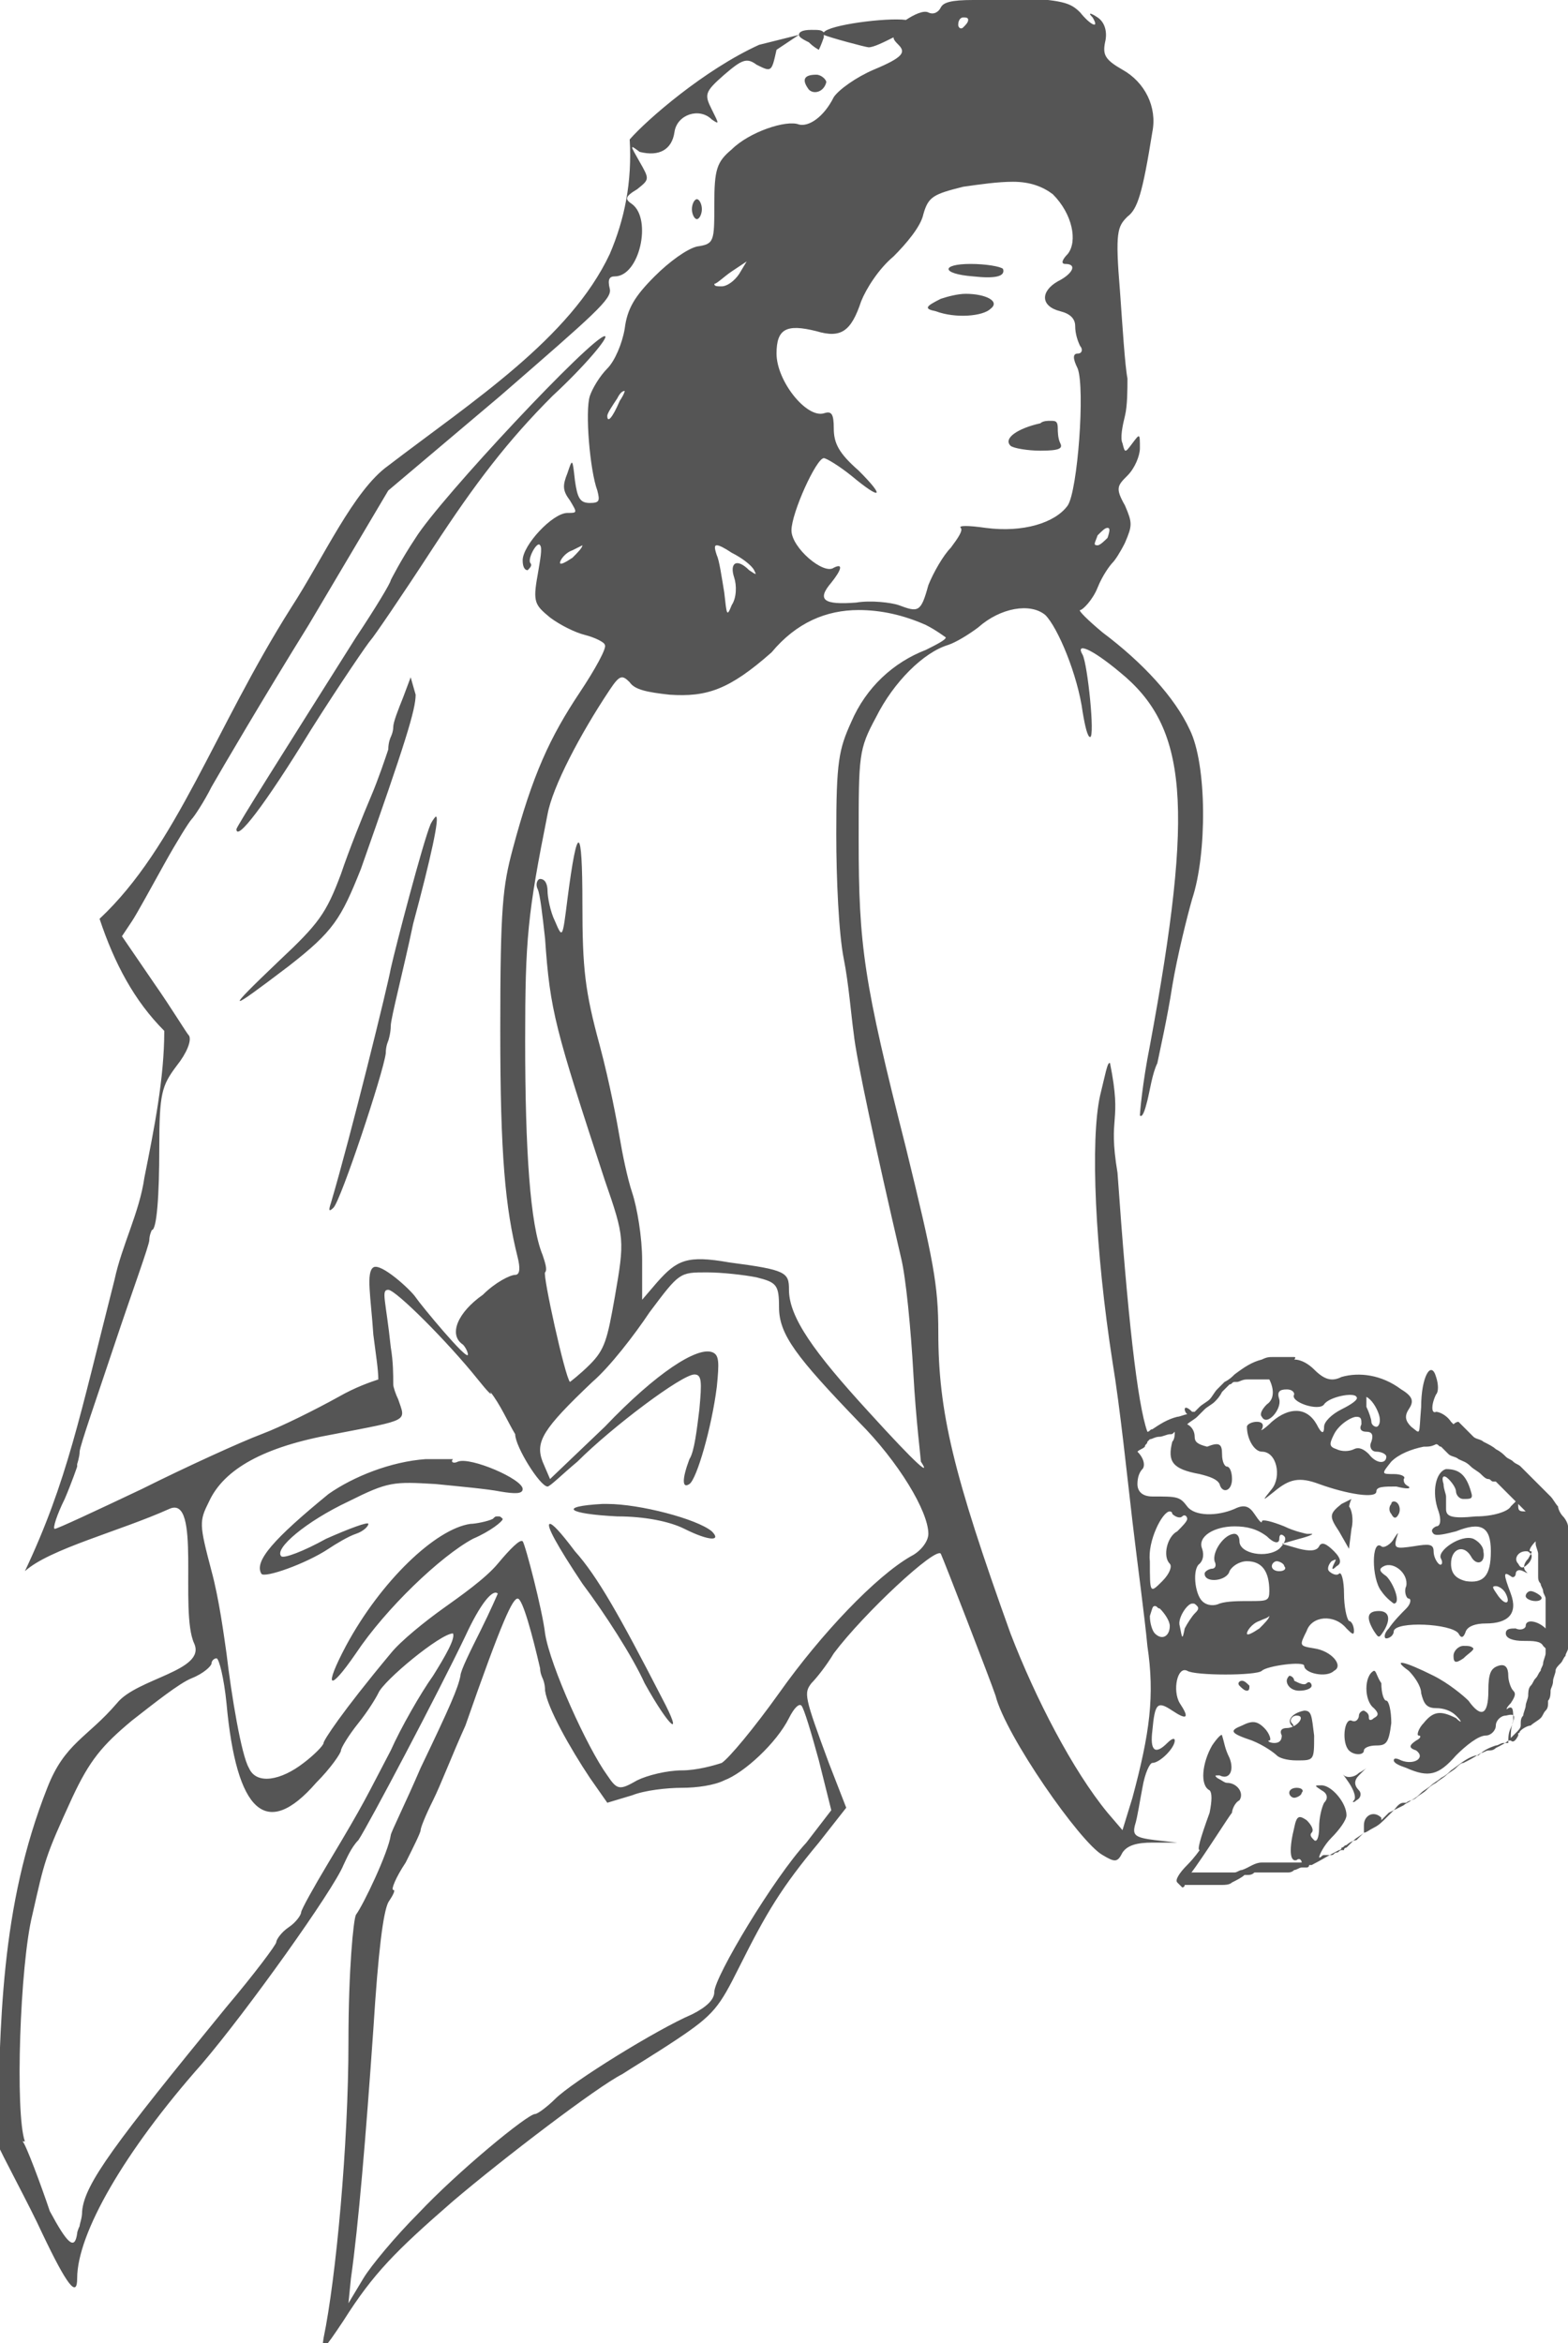 <?xml version="1.0" encoding="utf-8"?>
<!-- Generator: Adobe Illustrator 19.2.1, SVG Export Plug-In . SVG Version: 6.00 Build 0)  -->
<svg version="1.1"
	 id="svg2562" inkscape:output_extension="org.inkscape.output.svg.inkscape" inkscape:version="0.46+pre4" sodipodi:docname="bride holding flowers outline.svg" sodipodi:version="0.32" xmlns:cc="http://creativecommons.org/ns#" xmlns:dc="http://purl.org/dc/elements/1.1/" xmlns:inkscape="http://www.inkscape.org/namespaces/inkscape" xmlns:rdf="http://www.w3.org/1999/02/22-rdf-syntax-ns#" xmlns:sodipodi="http://sodipodi.sourceforge.net/DTD/sodipodi-0.dtd" xmlns:svg="http://www.w3.org/2000/svg"
	 xmlns="http://www.w3.org/2000/svg" xmlns:xlink="http://www.w3.org/1999/xlink" x="0px" y="0px" width="63px" height="94.1px"
	 viewBox="0 0 63 94.1" enable-background="new 0 0 63 94.1" xml:space="preserve">
<g id="layer1" inkscape:groupmode="layer" inkscape:label="Layer 1">
	<path id="path2585" fill="#555555" d="M39.1,0c-0.9,0-1.2,0.1-1.3,0.3c-0.1,0.2-0.3,0.3-0.5,0.2c-0.2-0.1-0.6,0.1-0.9,0.3
		c-0.8-0.1-3.1,0.2-3.3,0.5c-0.1-0.1-0.2-0.1-0.5-0.1c-0.4,0-0.5,0.1-0.5,0.2l-1.6,0.4c-2.2,1-4.5,3-5.2,3.8
		c0.1,1.7-0.2,3.2-0.8,4.6c-1.6,3.4-5.5,5.9-8.9,8.5c-1.4,1-2.6,3.7-3.9,5.7c-3.1,4.9-4.6,9.6-7.7,12.5c0.6,1.8,1.4,3.3,2.6,4.5
		c0,1.9-0.4,3.9-0.8,5.9c-0.2,1.4-0.9,2.7-1.2,4.1c-1.4,5.5-1.9,8.1-3.6,11.7c1-0.9,3.8-1.6,5.8-2.5c1.3-0.6,0.4,4.1,1,5.4
		c0.5,1.1-2.3,1.4-3.1,2.4c-1.2,1.4-2.1,1.6-2.8,3.4c-1.9,4.8-1.9,9.5-2,14.3l0,0c0.1,0.3,1.3,2.5,1.8,3.6c1,2.1,1.4,2.6,1.4,1.8
		c0-1.8,1.9-5.1,5-8.6c1.8-2.1,5.3-7,5.7-8c0.1-0.2,0.3-0.7,0.6-1c0.4-0.6,3.2-5.9,4.3-8.2c0.6-1.3,1.1-1.9,1.3-1.7
		c0,0-0.3,0.7-0.7,1.5c-0.4,0.8-0.8,1.6-0.8,1.8c-0.1,0.5-0.4,1.2-1.6,3.7c-0.6,1.4-1.2,2.6-1.2,2.7c-0.1,0.7-1.1,2.8-1.4,3.2
		c-0.1,0.2-0.3,2.2-0.3,5.1c0,4.1-0.5,9.5-1,11.9c-0.1,0.6,0,0.5,0.8-0.7c1.2-1.9,2.1-2.8,4.4-4.8c2-1.7,5.8-4.6,6.8-5.1
		c0.3-0.2,1.3-0.8,2.2-1.4c1.5-1,1.7-1.3,2.5-2.9c1.1-2.2,1.7-3.2,3.2-5l1.1-1.4l-0.7-1.8c-1-2.7-1-2.8-0.7-3.2
		c0.2-0.2,0.6-0.7,0.9-1.2c1.2-1.6,4.1-4.3,4.3-4c0.1,0.2,2,5.1,2.2,5.7c0.4,1.6,3.4,5.9,4.3,6.4c0.5,0.3,0.6,0.3,0.8-0.1
		c0.2-0.3,0.6-0.4,1.2-0.4l1,0l-0.9-0.1c-0.8-0.1-0.9-0.2-0.8-0.6c0.1-0.3,0.2-1,0.3-1.5c0.1-0.6,0.3-1,0.4-1c0.3,0,0.9-0.6,0.9-0.9
		c0-0.1-0.1-0.1-0.3,0.1c-0.5,0.5-0.7,0.3-0.6-0.5c0.1-1.1,0.2-1.2,0.8-0.8c0.6,0.4,0.7,0.3,0.3-0.3c-0.3-0.5-0.1-1.5,0.3-1.3
		c0.3,0.2,2.8,0.2,3,0c0.2-0.2,1.7-0.4,1.7-0.2c0,0.3,0.9,0.5,1.2,0.2c0.4-0.2-0.1-0.8-0.8-0.9c-0.6-0.1-0.6-0.1-0.3-0.7
		c0.2-0.6,1.1-0.7,1.6-0.1c0.2,0.2,0.3,0.3,0.3,0.1c0-0.2-0.1-0.4-0.2-0.4c-0.1-0.1-0.2-0.6-0.2-1.1c0-0.5-0.1-0.9-0.2-0.8
		c-0.1,0.1-0.3,0-0.4-0.1c-0.1-0.1,0-0.3,0.1-0.4c0.2-0.1,0.2-0.1,0.1,0.1c-0.1,0.2-0.1,0.3,0.1,0.1c0.2-0.1,0.2-0.3-0.1-0.6
		c-0.3-0.3-0.5-0.4-0.6-0.2c-0.1,0.2-0.4,0.2-0.8,0.1l-0.7-0.2l0.7-0.2c0.4-0.1,0.6-0.2,0.5-0.2c-0.1,0-0.2,0-0.2,0
		c0,0-0.5-0.1-0.9-0.3c-0.5-0.2-0.9-0.3-0.9-0.2c0,0.1-0.1,0-0.3-0.3c-0.2-0.3-0.4-0.4-0.8-0.2c-0.7,0.3-1.6,0.3-1.9-0.1
		c-0.3-0.4-0.4-0.4-1.4-0.4c-0.4,0-0.6-0.2-0.6-0.5c0-0.3,0.1-0.5,0.2-0.6c0.1-0.1,0.1-0.4-0.2-0.7c0,0,0,0,0,0
		c0.1-0.1,0.2-0.1,0.3-0.2c0-0.1,0.1-0.1,0.1-0.2c0,0,0.1-0.1,0.1-0.1c0.1,0,0.2-0.1,0.4-0.1c0.1,0,0.3-0.1,0.4-0.1
		c0.1,0,0.1,0,0.2-0.1c0,0.1,0,0.3-0.1,0.4c-0.2,0.8,0,1.1,1.1,1.3c0.4,0.1,0.7,0.2,0.8,0.4c0.1,0.4,0.5,0.3,0.5-0.2
		c0-0.3-0.1-0.5-0.2-0.5c-0.1,0-0.2-0.2-0.2-0.5c0-0.4-0.1-0.5-0.6-0.3C48.1,58,48,57.9,48,57.7c0-0.2-0.1-0.4-0.3-0.5
		c0.1-0.1,0.3-0.2,0.4-0.3c0.1-0.1,0.2-0.2,0.3-0.3c0.1-0.1,0.3-0.2,0.4-0.3c0.1-0.1,0.2-0.2,0.3-0.4c0.1-0.1,0.2-0.2,0.3-0.3
		c0.1,0,0.1-0.1,0.2-0.1c0,0,0,0,0.1,0c0.1,0,0.2-0.1,0.4-0.1c0.1,0,0.2,0,0.3,0c0.1,0,0.2,0,0.3,0c0.1,0,0.2,0,0.3,0c0,0,0,0,0,0
		c0.2,0.4,0.2,0.8-0.1,1c-0.2,0.2-0.3,0.4-0.2,0.5c0.2,0.4,0.8-0.3,0.7-0.7c-0.1-0.3,0-0.4,0.3-0.4c0.2,0,0.3,0.1,0.3,0.2
		c-0.2,0.3,1,0.7,1.2,0.4c0.2-0.3,1.2-0.5,1.3-0.3c0.1,0.1-0.2,0.3-0.6,0.5c-0.4,0.2-0.7,0.5-0.7,0.7c0,0.3-0.1,0.3-0.3-0.1
		c-0.4-0.7-1.1-0.7-1.8-0.1c-0.3,0.3-0.5,0.4-0.4,0.3c0.1-0.2,0-0.3-0.2-0.3c-0.2,0-0.4,0.1-0.4,0.2c0,0.5,0.3,1,0.6,1
		c0.6,0,0.8,1,0.4,1.5c-0.4,0.5-0.4,0.5,0.1,0.1c0.6-0.5,1-0.6,1.8-0.3c1.1,0.4,2.3,0.6,2.3,0.3c0-0.2,0.3-0.2,0.8-0.2
		c0.4,0.1,0.6,0.1,0.5,0c-0.2-0.1-0.2-0.2-0.2-0.3c0.1-0.1-0.1-0.2-0.4-0.2c-0.5,0-0.5,0-0.1-0.5c0.3-0.3,0.8-0.5,1.3-0.6
		c0.2,0,0.3,0,0.5-0.1c0.1,0,0.1,0.1,0.2,0.1c0.1,0.1,0.2,0.2,0.3,0.3c0.1,0.1,0.3,0.1,0.4,0.2c0.2,0.1,0.3,0.1,0.5,0.3
		c0.1,0.1,0.3,0.2,0.4,0.3c0.1,0.1,0.2,0.2,0.3,0.2c0.1,0,0.1,0.1,0.2,0.1c0,0,0,0,0.1,0c0,0,0,0,0,0c0.1,0.1,0.2,0.2,0.3,0.3
		c0.1,0.1,0.2,0.2,0.3,0.3c0.1,0.1,0.1,0.1,0.2,0.2c0,0-0.1,0.1-0.2,0.2c-0.1,0.2-0.7,0.4-1.4,0.4c-1,0.1-1.2,0-1.2-0.3
		c0-0.2,0-0.4,0-0.5c0-0.1-0.1-0.3-0.1-0.5c-0.1-0.3,0-0.4,0.2-0.2c0.2,0.2,0.3,0.4,0.3,0.5c0,0.1,0.1,0.3,0.3,0.3
		c0.3,0,0.4,0,0.3-0.3c-0.2-0.7-0.5-0.9-1-0.9c-0.4,0.1-0.6,0.9-0.3,1.7c0.1,0.3,0.1,0.6-0.1,0.6c-0.2,0.1-0.2,0.2-0.1,0.3
		c0.1,0.1,0.5,0,0.9-0.1c1-0.4,1.4-0.2,1.4,0.8c0,1-0.3,1.3-1,1.2c-0.4-0.1-0.6-0.3-0.6-0.7c0-0.6,0.5-0.8,0.8-0.3
		c0.2,0.4,0.6,0.3,0.5-0.2c0-0.2-0.2-0.4-0.4-0.5c-0.5-0.2-1.5,0.5-1.3,0.8c0.1,0.2,0,0.3-0.1,0.2c-0.1-0.1-0.2-0.3-0.2-0.5
		c0-0.3-0.2-0.3-0.8-0.2c-0.7,0.1-0.8,0.1-0.7-0.3c0.1-0.3,0.1-0.3-0.1,0c-0.1,0.2-0.4,0.4-0.5,0.3c-0.4-0.3-0.4,1.3,0,1.8
		c0.2,0.3,0.5,0.5,0.5,0.5c0.3,0,0-0.8-0.3-1.1c-0.3-0.2-0.3-0.3-0.1-0.4c0.4-0.2,1,0.3,0.9,0.8c-0.1,0.2,0,0.5,0.1,0.5
		c0.1,0,0.1,0.2-0.1,0.4c-0.2,0.2-0.5,0.5-0.7,0.8c-0.2,0.2-0.2,0.4-0.1,0.4c0.1,0,0.3-0.1,0.3-0.3c0.1-0.4,2.3-0.3,2.6,0.1
		c0.1,0.2,0.2,0.2,0.3-0.1c0.1-0.2,0.4-0.3,0.8-0.3c0.9,0,1.3-0.4,1-1.2c-0.3-0.8-0.3-0.9,0-0.7c0.1,0.1,0.2,0,0.2-0.1
		c0-0.1,0.1-0.2,0.3-0.1c0.2,0.1,0.2,0.1,0.1,0c-0.1-0.1-0.1-0.3,0.1-0.5c0.1-0.2,0.2-0.3,0.1-0.3c-0.1,0,0-0.2,0.2-0.4
		c0,0,0,0.1,0,0.1c0,0.1,0.1,0.3,0.1,0.4c0,0.1,0,0.2,0,0.3c0,0.1,0,0.2,0,0.3c0,0.1,0,0.2,0,0.3c0,0.1,0,0.2,0.1,0.3
		c0,0.1,0.1,0.2,0.1,0.3c0,0.1,0.1,0.2,0.1,0.3c0,0.1,0,0.3,0,0.4c0,0.1,0,0.3,0,0.4c0,0.1,0,0.2,0,0.3c0,0,0,0.1,0,0.1
		c-0.3-0.3-0.8-0.4-0.8-0.1c0,0.1-0.2,0.2-0.4,0.1c-0.2,0-0.4,0-0.4,0.2c0,0.2,0.3,0.3,0.7,0.3c0.4,0,0.7,0,0.8,0.2c0,0,0,0,0.1,0.1
		c0,0.1,0,0.1,0,0.2c0,0.1-0.1,0.3-0.1,0.4c0,0.1-0.1,0.2-0.1,0.3c-0.1,0.1-0.1,0.2-0.2,0.3c-0.1,0.1-0.1,0.2-0.2,0.3
		c-0.1,0.1-0.1,0.3-0.1,0.4c0,0.1-0.1,0.3-0.1,0.4c0,0.1-0.1,0.3-0.1,0.4c-0.1,0.1-0.1,0.2-0.1,0.4c0,0.1-0.1,0.2-0.2,0.3
		c-0.1,0.1-0.1,0.1-0.2,0.2c0-0.2,0-0.4,0.1-0.7c0-0.4,0-0.6-0.2-0.5c-0.1,0.1-0.1,0,0.1-0.2c0.2-0.3,0.2-0.4,0.1-0.5
		c-0.1-0.1-0.2-0.4-0.2-0.6c0-0.3-0.1-0.5-0.4-0.4c-0.3,0.1-0.4,0.3-0.4,1c0,1-0.3,1.1-0.8,0.4c-0.2-0.2-0.8-0.7-1.4-1
		c-1.2-0.6-1.7-0.7-1-0.2c0.2,0.2,0.5,0.6,0.5,0.9c0.1,0.4,0.2,0.6,0.6,0.6c0.3,0,0.6,0.1,0.8,0.3c0.3,0.3,0.2,0.3,0,0.1
		c-0.6-0.3-0.9-0.3-1.3,0.2c-0.2,0.2-0.3,0.5-0.2,0.5c0.1,0,0.1,0.1-0.1,0.2c-0.3,0.2-0.3,0.3,0,0.4c0.4,0.3-0.1,0.6-0.6,0.4
		c-0.2-0.1-0.3-0.1-0.3,0c0,0.1,0.2,0.2,0.5,0.3c0.9,0.4,1.3,0.3,2-0.5c0.4-0.4,0.9-0.8,1.2-0.8c0.2,0,0.4-0.2,0.4-0.4
		c0-0.2,0.2-0.4,0.4-0.4c0.4-0.1,0.4,0,0.2,0.5c-0.1,0.2-0.1,0.4-0.1,0.6c0,0,0,0,0,0c0,0,0,0,0,0c0,0,0,0,0,0c-0.1,0-0.1,0-0.2,0
		c-0.1,0-0.2,0.1-0.3,0.1c-0.3,0.1-0.5,0.2-0.7,0.4c0,0,0,0-0.1,0c-0.4,0.1-0.7,0.4-1,0.6c-0.1,0.1-0.2,0.2-0.4,0.3
		c-0.1,0.1-0.3,0.2-0.4,0.3c-0.1,0.1-0.3,0.2-0.4,0.3c-0.1,0.1-0.2,0.2-0.4,0.3c-0.1,0.1-0.2,0.1-0.3,0.2c-0.2,0.1-0.4,0.2-0.6,0.3
		c-0.1,0.1-0.2,0.2-0.3,0.3c0,0,0-0.1,0-0.1c-0.3-0.3-0.7-0.1-0.7,0.3c0,0.1,0,0.2,0,0.3c-0.1,0.1-0.3,0.2-0.4,0.3
		c-0.1,0.1-0.2,0.2-0.3,0.3c0,0-0.1,0-0.1,0.1c0,0-0.1,0-0.1,0c-0.1,0-0.1,0.1-0.2,0.1c0,0,0,0,0,0c0,0,0,0,0,0
		c-0.1,0-0.1,0.1-0.2,0.1c0,0,0,0,0,0c0,0-0.1,0-0.1,0c-0.1,0-0.2,0-0.2,0c-0.1,0-0.1,0.1-0.2,0.1c0,0,0,0,0,0
		c0-0.1,0.2-0.5,0.5-0.8c0.3-0.3,0.6-0.7,0.6-0.9c0-0.5-0.6-1.2-1-1.2c-0.3,0-0.3,0,0,0.2c0.2,0.1,0.3,0.3,0.1,0.5
		c-0.1,0.2-0.2,0.6-0.2,1c0,0.4-0.1,0.6-0.2,0.5c-0.1-0.1-0.2-0.2-0.1-0.3c0.1-0.1,0-0.3-0.2-0.5c-0.3-0.2-0.4-0.2-0.5,0.3
		c-0.2,0.8-0.2,1.4,0.1,1.3c0.1-0.1,0.2,0,0.2,0.1c-0.1,0-0.2,0-0.3,0c-0.1,0-0.3,0-0.4,0c-0.1,0-0.2,0-0.3,0c-0.1,0-0.2,0-0.3,0
		c-0.1,0-0.1,0-0.2,0c0,0,0,0,0,0c0,0-0.1,0-0.1,0c-0.3,0-0.5,0.2-0.8,0.3c0,0,0,0,0,0c-0.1,0-0.2,0.1-0.3,0.1c-0.2,0-0.3,0-0.5,0
		c-0.1,0-0.3,0-0.4,0c-0.1,0-0.2,0-0.4,0c-0.1,0-0.2,0-0.4,0c0,0-0.1,0-0.1,0.1c0.6-0.8,1.6-2.4,1.7-2.5c0-0.1,0.1-0.4,0.3-0.5
		c0.2-0.3-0.1-0.7-0.5-0.7c-0.1,0-0.2-0.1-0.4-0.2c-0.1-0.1-0.1-0.1,0.1-0.1c0.4,0.2,0.6-0.2,0.4-0.7c-0.2-0.4-0.2-0.6-0.3-0.9
		c0-0.1-0.2,0.1-0.4,0.4c-0.4,0.7-0.5,1.6-0.1,1.8c0.1,0.1,0.1,0.4,0,0.9c-0.4,1.1-0.5,1.5-0.4,1.5c0,0-0.2,0.3-0.5,0.6
		c-0.3,0.3-0.5,0.6-0.4,0.7s0.2,0.2,0.2,0.2c0,0,0.1,0,0.1-0.1c0.1,0,0.1,0,0.2,0c0.1,0,0.2,0,0.4,0c0.1,0,0.3,0,0.4,0
		c0.2,0,0.3,0,0.5,0c0.1,0,0.3,0,0.4-0.1c0.2-0.1,0.4-0.2,0.5-0.3c0,0,0.1,0,0.1,0c0.1,0,0.2,0,0.3-0.1c0.1,0,0.2,0,0.3,0
		c0.1,0,0.2,0,0.3,0c0.1,0,0.3,0,0.4,0c0.1,0,0.2,0,0.3,0c0.1,0,0.2,0,0.3-0.1c0.1,0,0.2-0.1,0.3-0.1c0.1,0,0.1,0,0.2,0
		c0,0,0.1,0,0.1-0.1c0,0,0.1,0,0.1,0c0.4-0.2,0.7-0.4,1.1-0.6c0,0,0.1,0,0.1-0.1c0,0,0,0,0,0c0.1,0,0.1-0.1,0.2-0.1
		c0.1-0.1,0.3-0.2,0.4-0.2c0,0,0.1-0.1,0.1-0.1c0.1-0.1,0.1-0.1,0.2-0.2c0,0,0,0,0,0c0.1,0,0.2-0.1,0.4-0.2c0.2-0.1,0.3-0.2,0.5-0.4
		c0.1-0.1,0.2-0.2,0.3-0.3c0.1-0.1,0.2-0.3,0.4-0.3c0,0,0,0,0.1,0c0.1-0.1,0.3-0.1,0.4-0.2c0.1-0.1,0.3-0.2,0.4-0.3
		c0.1-0.1,0.2-0.2,0.4-0.3c0.1-0.1,0.3-0.2,0.4-0.3c0.1-0.1,0.3-0.2,0.4-0.3c0.1-0.1,0.2-0.2,0.3-0.2c0.2-0.1,0.4-0.2,0.7-0.4
		c0.1,0,0.2-0.1,0.3-0.1c0.1,0,0.2,0,0.3-0.1c0.2-0.1,0.4-0.2,0.5-0.3c0,0,0,0,0.1,0c0.1,0.1,0.2,0,0.3-0.2c0,0,0-0.1,0-0.1
		c0.1,0,0,0,0.1-0.1c0,0,0,0,0,0c0.1-0.1,0.3-0.2,0.4-0.2c0.1-0.1,0.3-0.2,0.4-0.3c0.1-0.1,0.1-0.2,0.2-0.3c0.1-0.1,0.1-0.2,0.1-0.4
		c0.1-0.1,0.1-0.3,0.1-0.4c0-0.1,0.1-0.2,0.1-0.4c0-0.1,0.1-0.3,0.1-0.4c0-0.1,0.1-0.2,0.2-0.3c0.1-0.1,0.1-0.2,0.2-0.3
		c0-0.1,0.1-0.2,0.1-0.3c0-0.1,0.1-0.3,0.1-0.4c0-0.1,0.1-0.2,0.1-0.4c0-0.1,0.1-0.3,0.1-0.4c0-0.1,0-0.2,0-0.3c0-0.1,0-0.2,0-0.3
		c0-0.1,0-0.3,0-0.4c0-0.1,0-0.3,0-0.4c0-0.1-0.1-0.2-0.1-0.3c0-0.1,0-0.1,0-0.2c0-0.1,0-0.1-0.1-0.2c0-0.1,0-0.2,0-0.3
		c0-0.1,0-0.2,0-0.3c0-0.1,0-0.2,0-0.3c0-0.1,0-0.2,0-0.3c0-0.2-0.1-0.3-0.1-0.4c0-0.1-0.1-0.3-0.2-0.4c-0.1-0.1-0.2-0.3-0.2-0.4
		c-0.1-0.1-0.2-0.3-0.3-0.4c-0.1-0.1-0.2-0.2-0.3-0.3c-0.1-0.1-0.2-0.2-0.3-0.3c-0.1-0.1-0.2-0.2-0.3-0.3c-0.1-0.1-0.2-0.2-0.3-0.3
		c-0.1-0.1-0.2-0.1-0.3-0.2c-0.1-0.1-0.2-0.1-0.3-0.2c-0.1-0.1-0.2-0.2-0.4-0.3c-0.1-0.1-0.3-0.2-0.5-0.3c-0.1-0.1-0.3-0.1-0.4-0.2
		c-0.1-0.1-0.2-0.2-0.3-0.3c-0.1-0.1-0.2-0.2-0.3-0.3c0,0-0.1,0-0.2,0.1c0,0-0.1-0.1-0.1-0.1c-0.2-0.3-0.5-0.4-0.6-0.4
		c-0.2,0.1-0.2-0.3,0-0.7c0.1-0.1,0.1-0.4,0-0.7c-0.2-0.7-0.6,0-0.6,1.2c-0.1,1.2,0,1.1-0.4,0.8c-0.2-0.2-0.3-0.4-0.1-0.7
		c0.2-0.3,0.2-0.5-0.3-0.8c-0.8-0.6-1.7-0.7-2.4-0.5c-0.4,0.2-0.7,0.1-1.1-0.3c-0.2-0.2-0.5-0.4-0.8-0.4c0,0,0.1-0.1,0-0.1
		c-0.1,0-0.2,0-0.3,0c-0.1,0-0.2,0-0.3,0c-0.1,0-0.2,0-0.3,0c-0.1,0-0.2,0-0.4,0.1c-0.4,0.1-0.7,0.3-1.1,0.6
		c-0.1,0.1-0.2,0.2-0.4,0.3c-0.1,0.1-0.2,0.2-0.3,0.3c-0.1,0.1-0.2,0.3-0.3,0.4c-0.1,0.1-0.3,0.2-0.4,0.3c-0.1,0.1-0.1,0.1-0.2,0.2
		c0,0-0.1,0-0.1,0c0,0,0,0,0,0c-0.2-0.2-0.3-0.2-0.3-0.1c0,0,0,0.1,0.1,0.2c-0.1,0-0.3,0.1-0.4,0.1c-0.4,0.1-0.7,0.3-1,0.5
		c-0.1,0-0.1,0.1-0.2,0.1c-0.4-1.1-0.8-4.7-1.2-10.4c-0.4-2.4,0.2-1.9-0.3-4.4c-0.1-0.1-0.2,0.5-0.4,1.3c-0.4,1.8-0.2,6.2,0.5,10.7
		c0.3,1.8,0.6,4.7,0.8,6.4c0.2,1.7,0.5,3.9,0.6,5c0.3,2,0.1,3.5-0.6,6.1l-0.4,1.3l-0.6-0.7c-1.4-1.7-2.9-4.6-3.9-7.2
		c-2.3-6.4-2.9-8.9-2.9-12.1c0-1.9-0.2-2.9-1.3-7.4c-1.7-6.7-1.9-8.1-1.9-12.4c0-3.4,0-3.6,0.7-4.9c0.7-1.4,1.9-2.6,2.9-2.9
		c0.3-0.1,0.8-0.4,1.2-0.7c0.9-0.8,2.1-1,2.7-0.5c0.5,0.5,1.3,2.4,1.5,3.9c0.1,0.6,0.2,1,0.3,1c0.2,0-0.1-2.9-0.3-3.3
		c-0.3-0.5,0.3-0.3,1.5,0.7c2.7,2.2,3,5.3,1.2,15c-0.3,1.5-0.4,2.7-0.4,2.8c0.1,0.1,0.2-0.2,0.3-0.6s0.2-1.1,0.4-1.5
		c0.1-0.5,0.4-1.8,0.6-3.1c0.2-1.2,0.6-2.8,0.8-3.5c0.6-1.8,0.6-5.4-0.1-6.8c-0.6-1.3-1.9-2.7-3.5-3.9c-0.6-0.5-1-0.9-0.9-0.9
		s0.5-0.4,0.7-0.9c0.2-0.5,0.5-0.9,0.6-1c0.1-0.1,0.3-0.4,0.5-0.8c0.3-0.7,0.3-0.8,0-1.5c-0.4-0.7-0.3-0.8,0.1-1.2
		c0.3-0.3,0.5-0.8,0.5-1.1c0-0.6,0-0.6-0.3-0.2c-0.3,0.4-0.3,0.4-0.4,0c-0.1-0.2,0-0.7,0.1-1.1c0.1-0.4,0.1-1.1,0.1-1.5
		c-0.1-0.5-0.2-2.1-0.3-3.5c-0.2-2.4-0.1-2.6,0.3-3c0.4-0.3,0.6-0.9,1-3.4c0.2-1-0.3-2-1.2-2.5c-0.7-0.4-0.8-0.6-0.7-1.1
		c0.1-0.4,0-0.8-0.3-1c-0.3-0.2-0.4-0.2-0.2,0c0.3,0.5-0.1,0.3-0.5-0.2c-0.4-0.4-0.7-0.5-2.7-0.6C39.8,0,39.4,0,39.1,0z M38.7,0.7
		c0.1,0,0.2,0,0.2,0.1c0,0.1-0.1,0.2-0.2,0.3c-0.1,0.1-0.2,0-0.2-0.1C38.5,0.8,38.6,0.7,38.7,0.7z M33.1,1.4
		c0.2,0.1,1.7,0.5,1.8,0.5c0.2,0,0.6-0.2,1-0.4c0,0.1,0.1,0.2,0.2,0.3c0.3,0.3,0.2,0.5-1,1c-0.7,0.3-1.4,0.8-1.6,1.1
		c-0.4,0.8-1,1.2-1.4,1.1c-0.5-0.2-2,0.3-2.7,1c-0.6,0.5-0.7,0.8-0.7,2.2c0,1.5,0,1.6-0.7,1.7c-0.4,0.1-1.1,0.6-1.7,1.2
		c-0.8,0.8-1.1,1.3-1.2,2.1c-0.1,0.6-0.4,1.3-0.7,1.6c-0.3,0.3-0.6,0.8-0.7,1.1c-0.2,0.6,0,3,0.3,3.8c0.1,0.4,0.1,0.5-0.3,0.5
		c-0.4,0-0.5-0.2-0.6-0.9c-0.1-0.9-0.1-0.9-0.3-0.3c-0.2,0.5-0.2,0.7,0.1,1.1c0.3,0.5,0.3,0.5-0.1,0.5c-0.6,0-1.8,1.3-1.8,1.9
		c0,0.3,0.1,0.4,0.2,0.4c0.1-0.1,0.2-0.2,0.1-0.3c-0.1-0.2,0.3-0.9,0.4-0.7c0.1,0.1,0,0.6-0.1,1.2c-0.2,1.1-0.1,1.2,0.5,1.7
		c0.4,0.3,1,0.6,1.4,0.7s0.8,0.3,0.8,0.4c0.1,0.1-0.4,1-1,1.9c-1.2,1.8-1.9,3.3-2.7,6.3c-0.4,1.5-0.5,2.3-0.5,7.3
		c0,5,0.2,7.1,0.7,9.1c0.1,0.4,0.1,0.7-0.1,0.7c-0.2,0-0.8,0.3-1.3,0.8c-1,0.7-1.4,1.6-0.8,2c0.1,0.1,0.2,0.3,0.2,0.4
		c0,0.3-1.9-2-2.1-2.3s-1.4-1.4-1.7-1.2c-0.3,0.2-0.1,1.2,0,2.7c0.1,0.8,0.2,1.4,0.2,1.8c-0.3,0.1-0.9,0.3-1.6,0.7
		c-0.9,0.5-2.3,1.2-3.1,1.5c-0.8,0.3-3,1.3-4.8,2.2c-1.9,0.9-3.4,1.6-3.5,1.6c-0.1,0,0.1-0.6,0.4-1.2c0.3-0.7,0.5-1.3,0.5-1.3
		c0,0,0-0.1,0-0.1c0,0,0.1-0.3,0.1-0.5c0-0.2,0.7-2.2,1.4-4.3c0.7-2.1,1.4-4,1.4-4.2c0-0.2,0.1-0.4,0.1-0.4c0.2,0,0.3-1.4,0.3-3.3
		c0-2.2,0.1-2.5,0.7-3.3c0.4-0.5,0.6-1,0.5-1.2c-0.1-0.1-0.7-1.1-1.4-2.1l-1.3-1.9l0.4-0.6c0.2-0.3,0.8-1.4,1.3-2.3
		c0.5-0.9,1-1.7,1.1-1.8c0.1-0.1,0.5-0.7,0.8-1.3c0.4-0.7,2.1-3.6,3.9-6.5l3.2-5.4l4.5-3.8c3.8-3.3,4.5-3.9,4.4-4.3
		c-0.1-0.4,0-0.5,0.2-0.5c1,0,1.5-2.3,0.7-2.9c-0.3-0.2-0.3-0.3,0.2-0.6c0.5-0.4,0.5-0.4,0.1-1.1c-0.4-0.7-0.4-0.7,0-0.4
		C26.5,6.3,27,6,27.1,5.3c0.1-0.7,1-1,1.5-0.5c0.3,0.2,0.3,0.2,0-0.4c-0.3-0.6-0.3-0.7,0.5-1.4c0.7-0.6,0.9-0.7,1.3-0.4
		C31,2.9,31,2.9,31.2,2l0.9-0.6c0,0.1,0.2,0.2,0.4,0.3c0.2,0.2,0.4,0.3,0.4,0.3c0,0,0.1-0.2,0.2-0.5C33.1,1.5,33.1,1.4,33.1,1.4z
		 M32.8,3c-0.5,0-0.6,0.2-0.3,0.6c0.2,0.2,0.6,0.1,0.7-0.3C33.2,3.2,33,3,32.8,3z M40.7,7.3c0.7,0,1.2,0.2,1.6,0.5
		c0.8,0.8,1,1.9,0.6,2.4c-0.2,0.2-0.3,0.4-0.1,0.4c0.5,0,0.3,0.4-0.3,0.7c-0.7,0.4-0.7,1,0.1,1.2c0.4,0.1,0.6,0.3,0.6,0.6
		c0,0.3,0.1,0.6,0.2,0.8c0.1,0.1,0.1,0.3-0.1,0.3c-0.2,0-0.2,0.2,0,0.6c0.3,0.8,0,4.9-0.4,5.5c-0.5,0.7-1.8,1.1-3.3,0.9
		c-0.7-0.1-1.1-0.1-1,0s-0.1,0.4-0.4,0.8c-0.3,0.3-0.7,1-0.9,1.5c-0.3,1.1-0.4,1.1-1.2,0.8c-0.3-0.1-1.1-0.2-1.7-0.1
		c-1.3,0.1-1.6-0.1-1-0.8c0.4-0.5,0.5-0.8,0.1-0.6c-0.4,0.3-1.7-0.8-1.7-1.5c0-0.7,1-2.9,1.3-2.9c0.1,0,0.6,0.3,1.1,0.7
		c1.2,1,1.4,0.9,0.3-0.2c-0.8-0.7-1-1.1-1-1.7c0-0.6-0.1-0.7-0.4-0.6c-0.7,0.2-1.9-1.3-1.9-2.4c0-1,0.4-1.2,1.6-0.9
		c1,0.3,1.4,0,1.8-1.2c0.2-0.5,0.7-1.3,1.3-1.8c0.5-0.5,1.1-1.2,1.2-1.7c0.2-0.7,0.4-0.8,1.6-1.1C39.4,7.4,40.1,7.3,40.7,7.3z M28,8
		c-0.1,0-0.2,0.2-0.2,0.4c0,0.2,0.1,0.4,0.2,0.4c0.1,0,0.2-0.2,0.2-0.4C28.2,8.2,28.1,8,28,8z M30,10.5l-0.3,0.5
		c-0.2,0.3-0.5,0.5-0.7,0.5s-0.3,0-0.3-0.1c0.1,0,0.4-0.3,0.7-0.5L30,10.5z M39,10.6c-1.2,0-1.2,0.4,0.1,0.5c0.9,0.1,1.3,0,1.2-0.3
		C40.2,10.7,39.6,10.6,39,10.6z M38.8,11.8c-0.3,0-0.7,0.1-1,0.2c-0.6,0.3-0.7,0.4-0.2,0.5c0.8,0.3,1.9,0.2,2.2-0.1
		C40.2,12.1,39.6,11.8,38.8,11.8z M24.3,13.5c-0.5,0-6.6,6.5-7.6,8.1c-0.6,0.9-1,1.7-1,1.7c0,0.1-0.6,1.1-1.4,2.3
		c-2.9,4.6-4.8,7.6-4.8,7.7c0,0.5,1.1-0.9,3-4c1.2-1.9,2.3-3.5,2.4-3.6c0.1-0.1,1.2-1.7,2.5-3.7c1.7-2.6,3-4.3,4.8-6.1
		C23.5,14.7,24.5,13.5,24.3,13.5z M25.1,15.7c0,0,0,0.1-0.2,0.4c-0.3,0.7-0.5,0.9-0.5,0.6c0-0.1,0.2-0.4,0.4-0.7
		C24.9,15.8,25,15.7,25.1,15.7z M42.2,16.9c-0.1,0-0.3,0-0.4,0.1c-0.9,0.2-1.5,0.6-1.2,0.9c0.1,0.1,0.7,0.2,1.2,0.2
		c0.8,0,0.9-0.1,0.8-0.3c-0.1-0.2-0.1-0.5-0.1-0.6C42.5,16.9,42.4,16.9,42.2,16.9z M44.5,21.2c0.1,0,0.1,0.1,0,0.4
		c-0.1,0.1-0.3,0.3-0.4,0.3c-0.2,0-0.1-0.1,0-0.4C44.3,21.3,44.4,21.2,44.5,21.2z M23.4,21.9C23.5,21.9,23.5,21.9,23.4,21.9
		c0,0.1-0.2,0.3-0.4,0.5c-0.3,0.2-0.5,0.3-0.5,0.2c0-0.1,0.2-0.4,0.5-0.5C23.2,22,23.4,21.9,23.4,21.9z M28.8,21.9
		c0.1,0,0.3,0.1,0.6,0.3c0.4,0.2,0.8,0.5,0.9,0.7c0.1,0.2,0.1,0.2-0.2,0c-0.5-0.5-0.8-0.3-0.6,0.3c0.1,0.3,0.1,0.8-0.1,1.1
		c-0.2,0.5-0.2,0.4-0.3-0.5c-0.1-0.6-0.2-1.3-0.3-1.5C28.7,22,28.7,21.9,28.8,21.9z M34.5,24.5c0.9,0,1.8,0.2,2.7,0.6
		c0.4,0.2,0.8,0.5,0.8,0.5c0,0.1-0.4,0.3-0.8,0.5c-1.3,0.5-2.4,1.5-3,2.9c-0.5,1.1-0.6,1.6-0.6,4.5c0,1.8,0.1,4,0.3,5
		c0.2,1,0.3,2.3,0.4,3c0.1,1,0.9,4.7,1.9,9c0.2,0.8,0.4,2.9,0.5,4.7c0.1,1.8,0.3,3.4,0.3,3.5c0.4,0.6-0.1,0.2-2.1-2
		c-2.2-2.4-3.2-3.8-3.2-4.9c0-0.7-0.1-0.8-2.4-1.1c-1.7-0.3-2.1-0.1-2.9,0.8l-0.6,0.7l0-1.6c0-0.9-0.2-2.1-0.4-2.7
		c-0.2-0.6-0.4-1.6-0.5-2.2c-0.1-0.6-0.4-2.2-0.8-3.7c-0.6-2.2-0.7-3.1-0.7-5.7c0-3.2-0.2-3.3-0.6-0.2c-0.2,1.6-0.2,1.6-0.5,0.9
		c-0.2-0.4-0.3-1-0.3-1.2c0-0.3-0.1-0.5-0.3-0.5c-0.1,0-0.2,0.2-0.1,0.4c0.1,0.2,0.2,1.1,0.3,2c0.2,2.9,0.4,3.6,2.4,9.7
		c0.8,2.3,0.8,2.4,0.4,4.7c-0.3,1.7-0.4,2.1-1,2.7c-0.4,0.4-0.8,0.7-0.8,0.7c-0.2-0.2-1.1-4.3-1-4.4c0.1-0.1,0-0.4-0.1-0.7
		c-0.5-1.2-0.7-4.2-0.7-8.6c0-4.1,0.1-5.1,0.9-9.1c0.2-1.1,1.3-3.2,2.5-5c0.4-0.6,0.5-0.6,0.8-0.3c0.2,0.3,0.7,0.4,1.6,0.5
		c1.5,0.1,2.4-0.2,4.1-1.7C32,25,33.2,24.5,34.5,24.5z M16.5,27.2L16.2,28c-0.2,0.5-0.4,1-0.4,1.2c0,0.2-0.1,0.4-0.1,0.4
		s-0.1,0.2-0.1,0.5c-0.1,0.3-0.4,1.2-0.7,1.9c-0.3,0.7-0.9,2.2-1.2,3.1c-0.6,1.6-0.9,2-2.5,3.5c-2.2,2.1-2.1,2.1,0.4,0.2
		c1.8-1.4,2.1-1.9,2.9-3.9c1.8-5.1,2.2-6.4,2.2-7L16.5,27.2z M17.5,32.8c0,0-0.1,0.1-0.2,0.3c-0.3,0.7-1.4,4.9-1.6,5.8
		c-0.1,0.6-1.6,6.7-2.4,9.4c-0.1,0.3-0.1,0.4,0.1,0.2c0.3-0.3,2-5.4,2.1-6.2c0-0.3,0.1-0.5,0.1-0.5c0,0,0.1-0.3,0.1-0.6
		c0-0.3,0.5-2.2,0.9-4.1C17.3,34.5,17.7,32.7,17.5,32.8z M28.4,51.1c0.6,0,1.5,0.1,2,0.2c0.8,0.2,0.9,0.3,0.9,1.2
		c0,1.1,0.7,2,3.2,4.6c1.6,1.6,2.8,3.6,2.8,4.5c0,0.3-0.3,0.7-0.7,0.9c-1.4,0.8-3.6,3.1-5.3,5.5c-1,1.4-2,2.6-2.3,2.8
		c-0.3,0.1-1,0.3-1.6,0.3s-1.4,0.2-1.8,0.4c-0.7,0.4-0.8,0.4-1.2-0.2c-0.8-1.1-2.3-4.4-2.5-5.7c-0.1-0.9-0.8-3.6-0.9-3.7
		c-0.1-0.1-0.5,0.3-1,0.9s-1.5,1.3-2.2,1.8c-0.7,0.5-1.7,1.3-2.1,1.8C13.7,68.8,13,69.9,13,70c0,0.1-0.4,0.5-0.8,0.8
		c-0.9,0.7-1.9,0.9-2.2,0.2c-0.3-0.5-0.7-2.9-0.9-4.6c-0.1-0.7-0.3-2.2-0.6-3.3c-0.5-1.9-0.5-2-0.1-2.8c0.6-1.3,2.2-2.2,5-2.7
		c3.1-0.6,2.9-0.5,2.6-1.4c-0.1-0.2-0.2-0.5-0.2-0.6c0-0.4,0-0.9-0.1-1.5c-0.2-1.9-0.4-2.3-0.1-2.3c0.3,0,2.4,2.1,3.6,3.6
		c0.4,0.5,0.6,0.7,0.5,0.5c0.4,0.5,0.7,1.2,1,1.7c0,0.5,1,2.1,1.3,2.1c0.1,0,0.6-0.5,1.2-1c1.4-1.4,4.2-3.5,4.7-3.5
		c0.3,0,0.3,0.3,0.2,1.4c-0.1,0.8-0.2,1.7-0.4,2c-0.3,0.8-0.3,1.2,0,1c0.3-0.2,0.9-2.3,1.1-3.9c0.1-1,0.1-1.3-0.2-1.4
		c-0.6-0.2-2.2,0.8-4.3,3l-2.2,2.1l-0.3-0.7c-0.3-0.8,0-1.3,2-3.2c0.7-0.6,1.7-1.9,2.3-2.8C27.3,51.1,27.3,51.1,28.4,51.1z
		 M54.9,56.1C55,56.1,55,56.1,54.9,56.1c0.2,0.1,0.4,0.4,0.5,0.7s0,0.5-0.1,0.5c-0.1,0-0.2-0.1-0.2-0.2c0-0.1-0.1-0.4-0.2-0.6
		C54.9,56.2,54.9,56.1,54.9,56.1z M54.5,56.9c0.2,0,0.2,0.1,0.2,0.3c-0.1,0.2,0,0.3,0.2,0.3c0.2,0,0.3,0.1,0.2,0.4
		c-0.1,0.2,0,0.4,0.2,0.4c0.2,0,0.4,0.1,0.4,0.2c0,0.3-0.4,0.3-0.7-0.1c-0.2-0.2-0.4-0.3-0.6-0.2c-0.2,0.1-0.5,0.1-0.7,0
		c-0.3-0.1-0.3-0.2-0.1-0.6C53.8,57.2,54.3,56.9,54.5,56.9z M17.6,58.6c-0.2,0-0.3,0-0.5,0c-1.4,0.1-2.9,0.7-3.9,1.4
		c-2.2,1.8-3,2.7-2.7,3.2c0.1,0.2,1.8-0.4,2.7-1c0.3-0.2,0.8-0.5,1.1-0.6c0.3-0.1,0.5-0.3,0.5-0.4c0-0.1-0.8,0.2-1.7,0.6
		c-0.9,0.5-1.7,0.8-1.8,0.7c-0.3-0.3,1-1.4,2.7-2.2c1.6-0.8,1.8-0.8,3.5-0.7c1,0.1,2.1,0.2,2.6,0.3c0.6,0.1,0.9,0.1,0.9-0.1
		c0-0.4-2.1-1.3-2.6-1.1c-0.2,0.1-0.3,0-0.2-0.1C18.4,58.6,18.1,58.6,17.6,58.6z M54.3,60.2c0,0-0.2,0.1-0.4,0.2
		c-0.5,0.4-0.5,0.5-0.1,1.1l0.4,0.7l0.1-0.8c0.1-0.4,0-0.8-0.1-0.9C54.2,60.6,54.2,60.4,54.3,60.2C54.3,60.2,54.3,60.2,54.3,60.2z
		 M56,60.3c0,0-0.1,0-0.1,0.1c-0.1,0.1-0.1,0.3,0,0.4c0.1,0.2,0.2,0.2,0.3,0C56.3,60.6,56.2,60.3,56,60.3z M24.4,60.4
		c-0.1,0-0.2,0-0.2,0c-1.8,0.1-1.4,0.4,0.6,0.5c1.1,0,2.1,0.2,2.7,0.5c1,0.5,1.5,0.5,1.1,0.1C28,61,25.7,60.4,24.4,60.4z M61,60.4
		C61,60.4,61.1,60.4,61,60.4c0.1,0.1,0.2,0.2,0.3,0.3c-0.2,0-0.3,0-0.3-0.2C61,60.5,61,60.4,61,60.4z M47,60.7c0,0,0.1,0,0.1,0.1
		c0.1,0.1,0.3,0.2,0.4,0.1c0.1-0.1,0.2,0,0.2,0.1c0,0.1-0.2,0.3-0.4,0.5c-0.4,0.2-0.6,1-0.3,1.3c0.1,0.1,0,0.4-0.3,0.7
		c-0.5,0.5-0.5,0.5-0.5-0.8C46.1,61.9,46.7,60.7,47,60.7z M20,60.9c-0.1,0-0.1,0-0.2,0.1c-0.2,0.1-0.7,0.2-0.9,0.2
		c-1.4,0.2-3.6,2.3-5,4.9c-0.9,1.7-0.7,1.9,0.4,0.3c1.2-1.8,3.4-3.9,4.7-4.6c0.7-0.3,1.2-0.7,1.2-0.8C20.1,60.9,20.1,60.9,20,60.9z
		 M22.1,61.2c-0.2,0,0.3,0.9,1.3,2.4c0.9,1.2,2,2.9,2.5,4c1,1.8,1.6,2.3,0.7,0.6c-1.7-3.3-2.6-4.9-3.5-5.9
		C22.5,61.5,22.2,61.2,22.1,61.2z M49.6,61.3c0.5,0,0.9,0.1,1.3,0.4c0.3,0.3,0.5,0.3,0.5,0.1c0-0.2,0.1-0.2,0.2-0.1
		c0.1,0.1,0,0.3-0.2,0.5c-0.5,0.4-1.6,0.2-1.6-0.3c0-0.2-0.1-0.3-0.2-0.3c-0.4,0-0.9,0.7-0.8,1.1c0.1,0.2,0,0.3-0.1,0.3
		c-0.1,0-0.3,0.1-0.3,0.2c0,0.4,0.9,0.3,1-0.1c0.1-0.2,0.4-0.4,0.7-0.4c0.6,0,0.9,0.4,0.9,1.2c0,0.4-0.1,0.4-0.8,0.4
		c-0.4,0-0.9,0-1.2,0.1c-0.2,0.1-0.5,0.1-0.7-0.1c-0.3-0.3-0.4-1.3-0.1-1.5c0.1-0.1,0.2-0.3,0.1-0.6C48.1,61.7,48.8,61.3,49.6,61.3z
		 M61.3,62.3c0.1,0,0.1,0,0.2,0.1c0.1,0.1,0,0.3-0.1,0.4c-0.2,0.2-0.3,0.2-0.4,0C60.8,62.6,61,62.3,61.3,62.3z M51.3,62.7
		c0.1,0,0.3,0.1,0.3,0.2c0.1,0.1,0,0.2-0.2,0.2c-0.2,0-0.3-0.1-0.3-0.2C51.1,62.8,51.2,62.7,51.3,62.7z M60.1,63.7
		c0.1,0,0.3,0.1,0.4,0.3c0.2,0.4,0,0.5-0.3,0.1C60,63.8,59.9,63.7,60.1,63.7z M61.5,63.9c-0.1,0-0.2,0.1-0.2,0.2s0.2,0.2,0.4,0.2
		c0.2,0,0.3-0.1,0.2-0.2S61.6,63.9,61.5,63.9z M20.8,64.2c0.2,0,0.6,1.5,0.9,2.8c0,0.2,0.1,0.4,0.1,0.4c0,0,0.1,0.2,0.1,0.5
		c0.1,0.7,1,2.3,1.8,3.5l0.7,1l1-0.3c0.5-0.2,1.4-0.3,2-0.3s1.3-0.1,1.7-0.3c0.8-0.3,2.1-1.5,2.6-2.5c0.2-0.4,0.4-0.6,0.5-0.5
		c0.1,0.1,0.4,1.1,0.7,2.2l0.5,2L32.4,74c-1.3,1.4-3.7,5.4-3.7,6c0,0.3-0.3,0.6-0.9,0.9c-1.4,0.6-4.8,2.7-5.5,3.4
		c-0.3,0.3-0.7,0.6-0.8,0.6c-0.3,0-3.1,2.3-4.7,4c-0.9,0.9-1.9,2.1-2.2,2.6l-0.6,1l0.1-1c0.3-2.1,0.6-5.7,0.9-10
		c0.2-3.2,0.4-4.7,0.6-5.1c0.2-0.3,0.3-0.5,0.2-0.5c-0.1,0,0.1-0.5,0.5-1.1c0.3-0.6,0.6-1.2,0.6-1.3c0-0.1,0.2-0.6,0.5-1.2
		c0.3-0.6,0.8-1.9,1.3-3C20.2,65,20.6,64.2,20.8,64.2z M47.9,64.4c0.1,0,0.1,0,0.2,0.1c0.1,0.1,0,0.2-0.1,0.3
		c-0.1,0.1-0.3,0.4-0.4,0.6c-0.1,0.5-0.1,0.4-0.2-0.1C47.3,65,47.7,64.4,47.9,64.4z M46.4,64.5c0.1,0,0.1,0.1,0.2,0.1
		c0.2,0.2,0.4,0.5,0.4,0.7c0,0.4-0.3,0.6-0.6,0.3c-0.1-0.1-0.2-0.4-0.2-0.7C46.3,64.6,46.3,64.5,46.4,64.5z M55.4,64.7
		c-0.5,0-0.5,0.3-0.2,0.8c0.2,0.3,0.2,0.3,0.4,0C55.9,65,55.8,64.7,55.4,64.7z M51,64.9C51,64.9,51.1,64.9,51,64.9
		c0,0.1-0.2,0.3-0.4,0.5c-0.3,0.2-0.5,0.3-0.5,0.2c0-0.1,0.2-0.4,0.5-0.5C50.8,65,50.9,65,51,64.9z M18.2,65.6
		C18.2,65.6,18.2,65.6,18.2,65.6c0.1,0.2-0.3,0.9-0.8,1.7c-0.5,0.7-1.3,2.1-1.7,3c-1,1.9-1,2-2.5,4.5c-0.6,1-1.1,1.9-1.1,2
		s-0.2,0.4-0.5,0.6c-0.3,0.2-0.5,0.5-0.5,0.6c0,0.1-0.9,1.3-2,2.6c-4.5,5.5-5.7,7.1-5.8,8.2c0,0.3-0.1,0.5-0.1,0.6
		c0,0-0.1,0.2-0.1,0.3c-0.1,0.7-0.4,0.4-1.1-0.9C1.7,87.9,1,86,0.9,86c-0.1,0-0.1,0-0.2,0L1,86c-0.4-1.1-0.2-7.1,0.3-9.1
		c0.5-2.2,0.5-2.3,1.6-4.7c0.7-1.5,1.2-2.1,2.4-3.1c0.9-0.7,1.9-1.5,2.4-1.7c0.5-0.2,0.8-0.5,0.8-0.6s0.1-0.2,0.2-0.2
		c0.1,0,0.3,0.8,0.4,1.8c0.4,4.4,1.6,5.5,3.6,3.2c0.6-0.6,1-1.2,1-1.3c0-0.1,0.3-0.6,0.7-1.1c0.4-0.5,0.7-1,0.8-1.2
		C15.4,67.5,17.7,65.6,18.2,65.6z M58.8,66.1c-0.2,0-0.4,0.2-0.4,0.4c0,0.3,0.1,0.3,0.4,0.1c0.2-0.2,0.4-0.3,0.4-0.4
		C59.1,66.1,59,66.1,58.8,66.1z M55.2,67.1C55.1,67.1,55.1,67.1,55.2,67.1c-0.4,0.2-0.4,1.2,0,1.5c0.2,0.2,0.2,0.3,0,0.4
		c-0.1,0.1-0.2,0.1-0.2,0c0-0.1,0-0.2-0.2-0.3c-0.1,0-0.2,0.1-0.2,0.2s-0.1,0.3-0.3,0.2c-0.3-0.1-0.4,0.9-0.1,1.2
		c0.2,0.2,0.6,0.2,0.6,0c0-0.1,0.2-0.2,0.5-0.2c0.4,0,0.5-0.1,0.6-0.9c0-0.5-0.1-0.9-0.2-0.9c-0.1,0-0.2-0.3-0.2-0.7
		C55.3,67.3,55.3,67.1,55.2,67.1z M51.8,67.3c0,0-0.1,0.1-0.1,0.2c0,0.2,0.2,0.4,0.5,0.4c0.3,0,0.5-0.1,0.5-0.2
		c0-0.1-0.1-0.2-0.2-0.1c-0.1,0.1-0.3,0-0.5-0.1C52,67.4,51.9,67.3,51.8,67.3z M49.9,67.5c-0.1,0-0.2,0.1-0.1,0.2
		c0.1,0.1,0.2,0.2,0.3,0.2c0.1,0,0.1-0.1,0.1-0.2C50.1,67.6,50,67.5,49.9,67.5z M52.4,68.7C52.3,68.7,52.3,68.7,52.4,68.7
		c-0.5,0.1-0.7,0.4-0.5,0.6c0.1,0.1,0.1,0,0-0.1c-0.1-0.1,0-0.3,0.2-0.3c0.4,0,0,0.5-0.4,0.5c-0.2,0-0.3,0.1-0.2,0.3
		c0,0.2-0.1,0.3-0.3,0.3s-0.3-0.1-0.2-0.1s0-0.3-0.2-0.5c-0.3-0.3-0.5-0.3-0.9-0.1c-0.5,0.2-0.5,0.3,0.4,0.6c0.5,0.2,0.9,0.5,1,0.6
		c0.1,0.1,0.4,0.2,0.8,0.2c0.7,0,0.7,0,0.7-1C52.7,68.9,52.7,68.7,52.4,68.7z M54.9,71c0,0-0.1,0.1-0.3,0.2
		c-0.2,0.2-0.5,0.2-0.6,0.1c-0.1-0.1,0,0,0.2,0.3c0.2,0.3,0.3,0.6,0.2,0.7c-0.1,0.1,0,0.1,0.1,0c0.2-0.1,0.2-0.3,0.1-0.4
		c-0.2-0.2-0.2-0.4,0-0.6C54.8,71.1,54.9,71,54.9,71z M52.1,71.8c-0.2,0-0.3,0.1-0.3,0.2c0,0.1,0.1,0.2,0.2,0.2
		c0.1,0,0.3-0.1,0.3-0.2C52.4,71.9,52.3,71.8,52.1,71.8z"/>
</g>
</svg>

